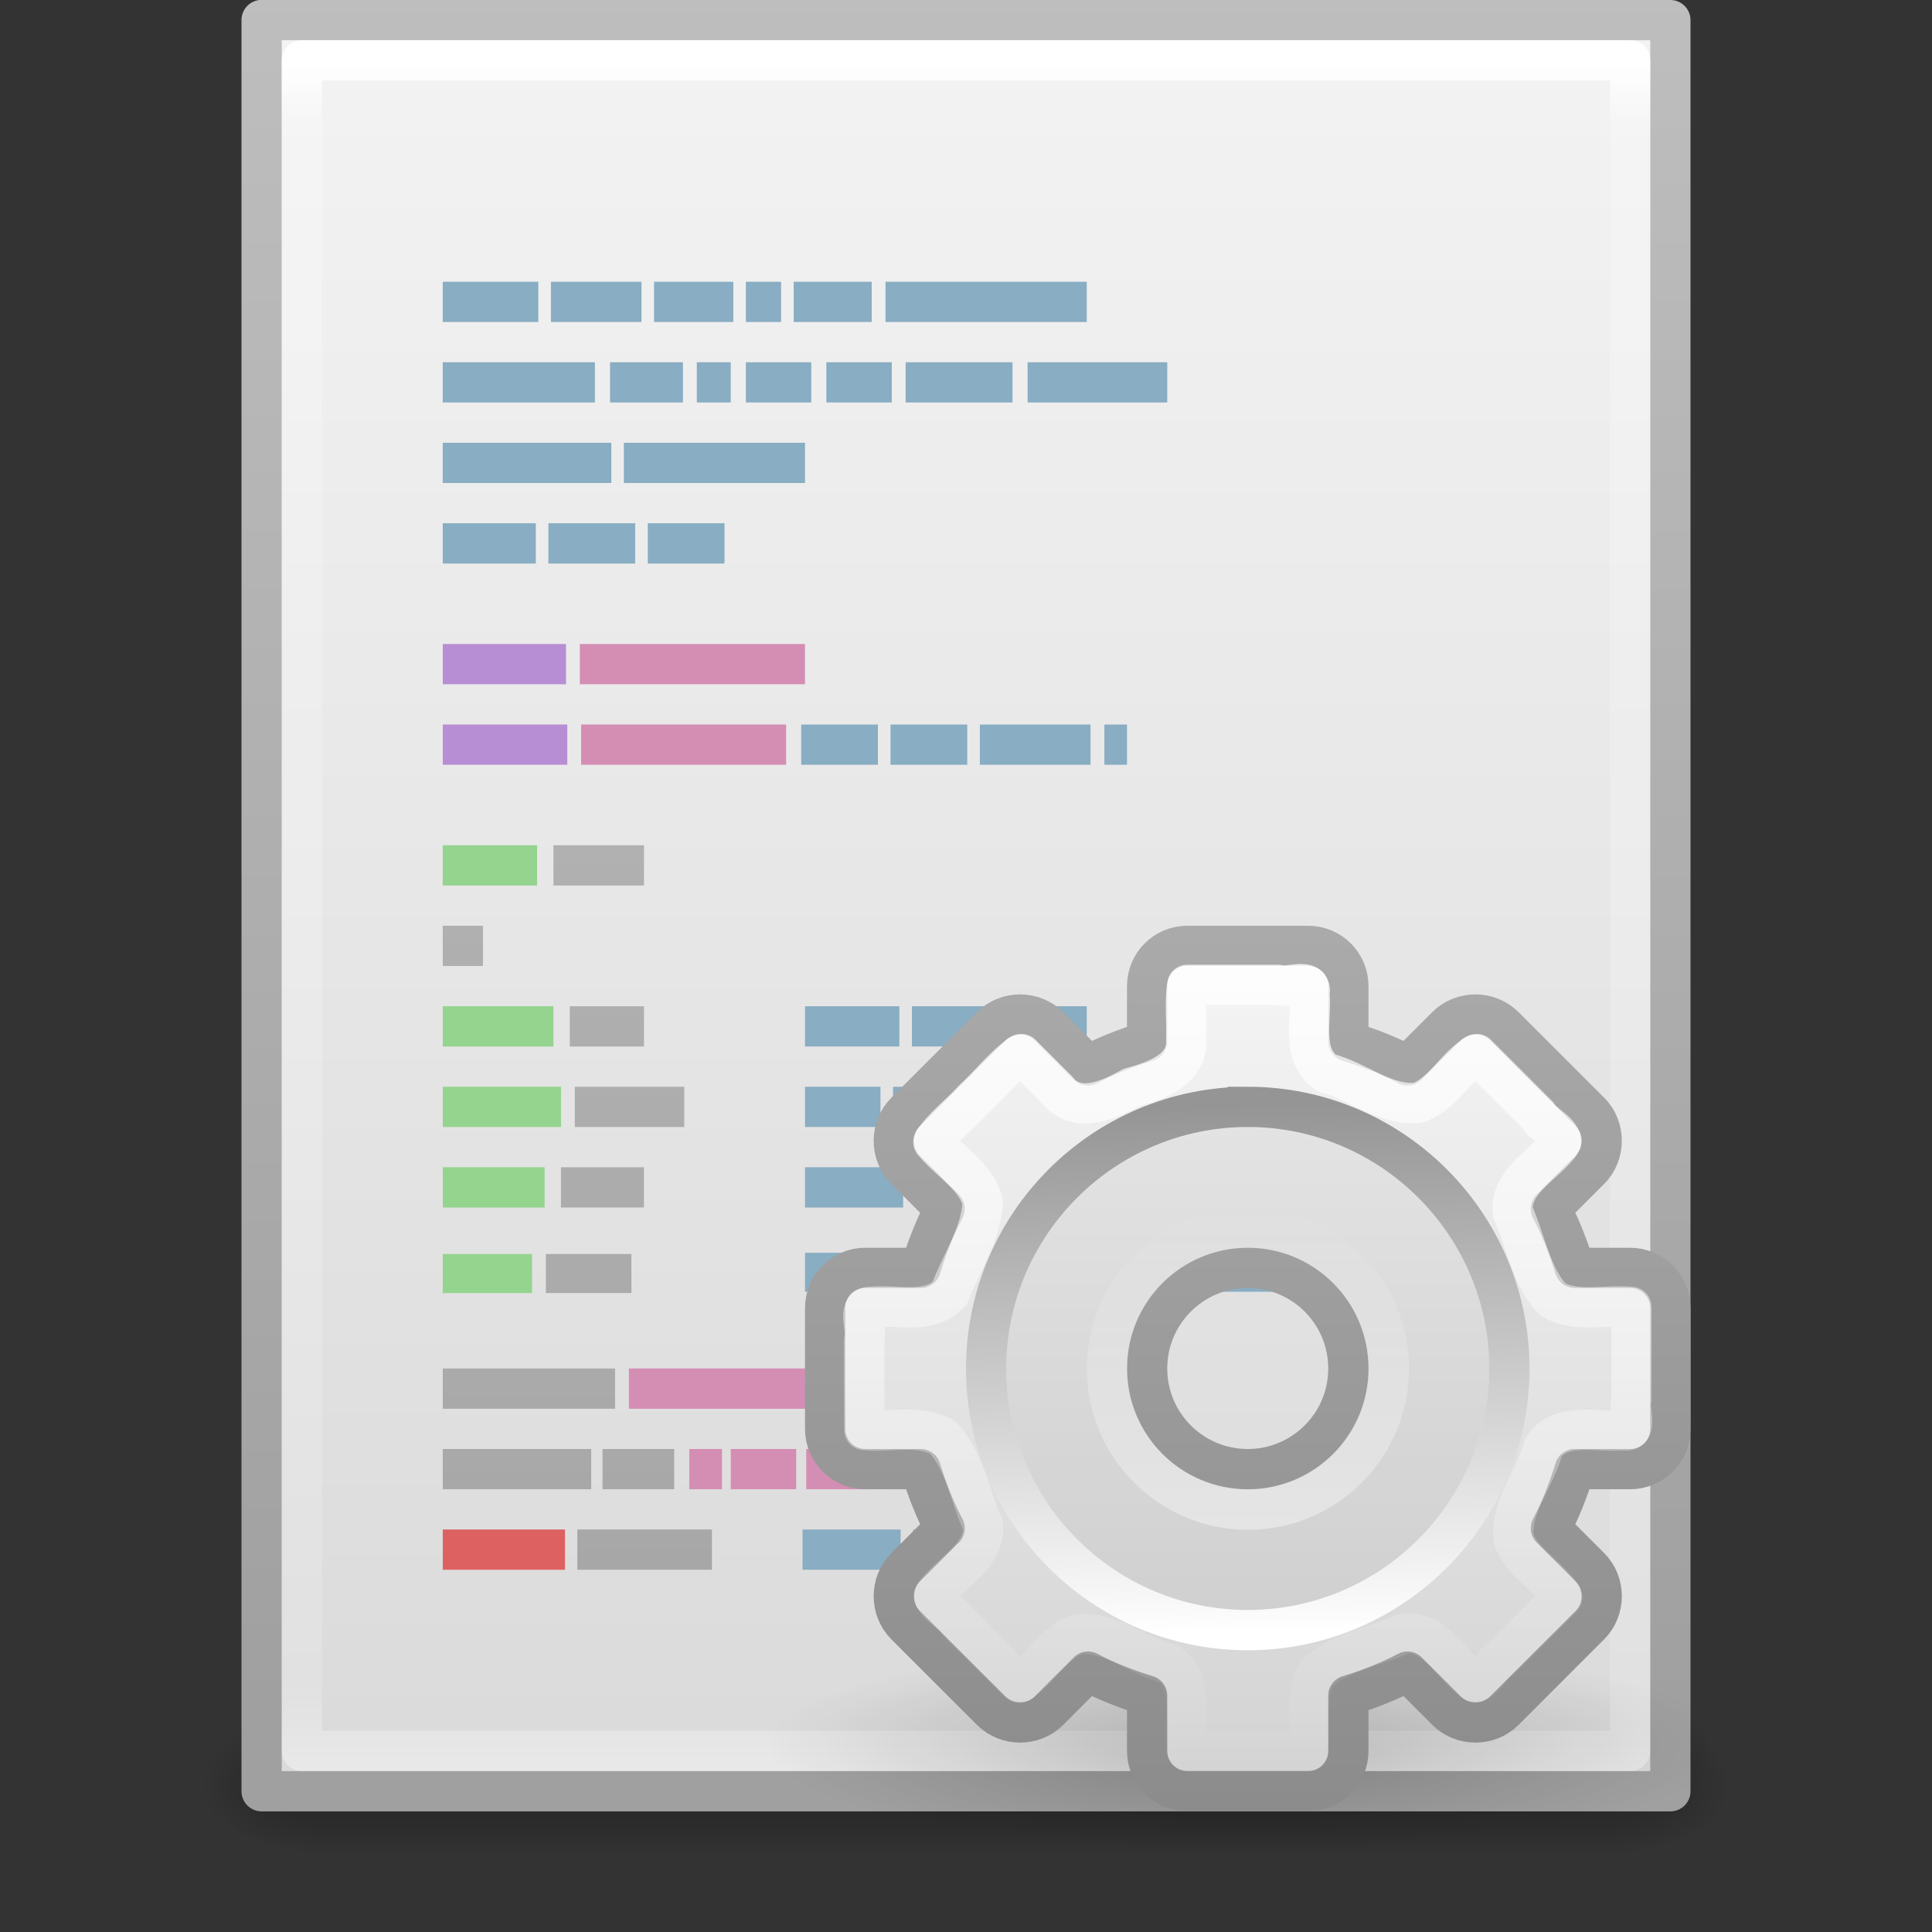 <?xml version="1.0" encoding="UTF-8" standalone="no"?>
<!-- Created with Inkscape (http://www.inkscape.org/) -->

<svg
   xmlns:dc="http://purl.org/dc/elements/1.1/"
   xmlns:cc="http://creativecommons.org/ns#"
   xmlns:rdf="http://www.w3.org/1999/02/22-rdf-syntax-ns#"
   xmlns:svg="http://www.w3.org/2000/svg"
   xmlns="http://www.w3.org/2000/svg"
   xmlns:xlink="http://www.w3.org/1999/xlink"
   xmlns:sodipodi="http://sodipodi.sourceforge.net/DTD/sodipodi-0.dtd"
   xmlns:inkscape="http://www.inkscape.org/namespaces/inkscape"
   width="48px"
   height="48px"
   id="svg4112"
   version="1.1"
   inkscape:version="0.48.3.1 r9886"
   sodipodi:docname="gnome-mime-text-x-makefile.svg">
  <rect width="100%" height="100%" fill="#333333" stroke="none"/>
  <defs
     id="defs4114">
    <linearGradient
       inkscape:collect="always"
       xlink:href="#linearGradient3977"
       id="linearGradient3988"
       gradientUnits="userSpaceOnUse"
       gradientTransform="matrix(0.892,0,0,1.135,2.595,-4.743)"
       x1="24"
       y1="5.564"
       x2="24"
       y2="43" />
    <linearGradient
       id="linearGradient3977">
      <stop
         offset="0"
         style="stop-color:#ffffff;stop-opacity:1;"
         id="stop3979" />
      <stop
         id="stop3981"
         style="stop-color:#ffffff;stop-opacity:0.235;"
         offset="0.036" />
      <stop
         offset="0.951"
         style="stop-color:#ffffff;stop-opacity:0.157;"
         id="stop3983" />
      <stop
         offset="1"
         style="stop-color:#ffffff;stop-opacity:0.392;"
         id="stop3985" />
    </linearGradient>
    <linearGradient
       inkscape:collect="always"
       xlink:href="#linearGradient3600"
       id="linearGradient3322"
       gradientUnits="userSpaceOnUse"
       gradientTransform="matrix(1,0,0,0.956,-9.9999999e-8,-1.915)"
       x1="25.132"
       y1="0.985"
       x2="25.132"
       y2="47.013" />
    <linearGradient
       id="linearGradient3600">
      <stop
         id="stop3602"
         style="stop-color:#f4f4f4;stop-opacity:1"
         offset="0" />
      <stop
         id="stop3604"
         style="stop-color:#dbdbdb;stop-opacity:1"
         offset="1" />
    </linearGradient>
    <linearGradient
       inkscape:collect="always"
       xlink:href="#linearGradient3104"
       id="linearGradient3324"
       gradientUnits="userSpaceOnUse"
       gradientTransform="matrix(0.807,0,0,0.895,59.41,-2.981)"
       x1="-51.786"
       y1="50.786"
       x2="-51.786"
       y2="2.906" />
    <linearGradient
       id="linearGradient3104">
      <stop
         id="stop3106"
         style="stop-color:#a0a0a0;stop-opacity:1;"
         offset="0" />
      <stop
         id="stop3108"
         style="stop-color:#bebebe;stop-opacity:1;"
         offset="1" />
    </linearGradient>
    <radialGradient
       inkscape:collect="always"
       xlink:href="#linearGradient5060"
       id="radialGradient3327"
       gradientUnits="userSpaceOnUse"
       gradientTransform="matrix(0.023,0,0,0.015,26.361,37.04)"
       cx="605.714"
       cy="486.648"
       fx="605.714"
       fy="486.648"
       r="117.143" />
    <linearGradient
       id="linearGradient5060">
      <stop
         id="stop5062"
         style="stop-color:#000000;stop-opacity:1"
         offset="0" />
      <stop
         id="stop5064"
         style="stop-color:#000000;stop-opacity:0"
         offset="1" />
    </linearGradient>
    <radialGradient
       inkscape:collect="always"
       xlink:href="#linearGradient5060"
       id="radialGradient3330"
       gradientUnits="userSpaceOnUse"
       gradientTransform="matrix(-0.023,0,0,0.015,21.623,37.04)"
       cx="605.714"
       cy="486.648"
       fx="605.714"
       fy="486.648"
       r="117.143" />
    <linearGradient
       id="linearGradient5048">
      <stop
         id="stop5050"
         style="stop-color:#000000;stop-opacity:0"
         offset="0" />
      <stop
         id="stop5056"
         style="stop-color:#000000;stop-opacity:1"
         offset="0.5" />
      <stop
         id="stop5052"
         style="stop-color:#000000;stop-opacity:0"
         offset="1" />
    </linearGradient>
    <linearGradient
       y2="609.505"
       x2="302.857"
       y1="366.648"
       x1="302.857"
       gradientTransform="matrix(0.067,0,0,0.015,-0.341,37.04)"
       gradientUnits="userSpaceOnUse"
       id="linearGradient4110"
       xlink:href="#linearGradient5048"
       inkscape:collect="always" />
    <linearGradient
       inkscape:collect="always"
       xlink:href="#linearGradient5031"
       id="linearGradient2580"
       gradientUnits="userSpaceOnUse"
       gradientTransform="matrix(0.666,0,0,1.441,4.52,-10.849)"
       x1="22.104"
       y1="40.124"
       x2="22.104"
       y2="10.035" />
    <linearGradient
       id="linearGradient5031">
      <stop
         id="stop5033"
         style="stop-color:#a3a3a3;stop-opacity:1"
         offset="0" />
      <stop
         id="stop5035"
         style="stop-color:#bababa;stop-opacity:1"
         offset="1" />
    </linearGradient>
    <radialGradient
       inkscape:collect="always"
       xlink:href="#linearGradient10691"
       id="radialGradient3877"
       gradientUnits="userSpaceOnUse"
       gradientTransform="matrix(1.66,0,0,0.363,0.873,2.641)"
       cx="6.703"
       cy="73.616"
       fx="6.703"
       fy="73.616"
       r="7.228" />
    <linearGradient
       id="linearGradient10691">
      <stop
         offset="0"
         style="stop-color:#000000;stop-opacity:1"
         id="stop10693" />
      <stop
         offset="1"
         style="stop-color:#000000;stop-opacity:0"
         id="stop10695" />
    </linearGradient>
    <linearGradient
       id="linearGradient3397-0">
      <stop
         offset="0"
         style="stop-color:#aaaaaa;stop-opacity:1"
         id="stop3399-4" />
      <stop
         offset="1"
         style="stop-color:#8c8c8c;stop-opacity:1"
         id="stop3401-0" />
    </linearGradient>
    <linearGradient
       y2="47.045"
       x2="25.923"
       y1="19"
       x1="25.923"
       gradientTransform="matrix(0.778,0,0,0.778,-12.111,-5.667)"
       gradientUnits="userSpaceOnUse"
       id="linearGradient3616-9"
       xlink:href="#linearGradient3397-0"
       inkscape:collect="always" />
    <linearGradient
       gradientUnits="userSpaceOnUse"
       id="linearGradient3309-1"
       y2="122.899"
       x2="63.999"
       y1="3.1"
       x1="63.999">
      <stop
         offset="0"
         style="stop-color:#f6f6f6;stop-opacity:1"
         id="stop3311-5" />
      <stop
         offset="1"
         style="stop-color:#d2d2d2;stop-opacity:1"
         id="stop3313-0" />
    </linearGradient>
    <linearGradient
       y2="47.012"
       x2="32.036"
       y1="19"
       x1="32.036"
       gradientTransform="matrix(0.778,0,0,0.778,-12.111,-5.667)"
       gradientUnits="userSpaceOnUse"
       id="linearGradient3614-2"
       xlink:href="#linearGradient3309-1"
       inkscape:collect="always" />
    <linearGradient
       id="linearGradient5128">
      <stop
         offset="0"
         style="stop-color:#ffffff;stop-opacity:1"
         id="stop5130" />
      <stop
         offset="1"
         style="stop-color:#959595;stop-opacity:1"
         id="stop5132" />
    </linearGradient>
    <linearGradient
       y2="20.895"
       x2="84.639"
       y1="105.105"
       x1="86.133"
       gradientTransform="matrix(0.156,0,0,0.156,2.001,10.157)"
       gradientUnits="userSpaceOnUse"
       id="linearGradient3610"
       xlink:href="#linearGradient5128"
       inkscape:collect="always" />
    <linearGradient
       y2="22.007"
       x2="12.479"
       y1="2"
       x1="12.479"
       gradientUnits="userSpaceOnUse"
       id="linearGradient3814"
       xlink:href="#linearGradient3805"
       inkscape:collect="always"
       gradientTransform="translate(0,8)" />
    <linearGradient
       id="linearGradient3805"
       inkscape:collect="always">
      <stop
         id="stop3807"
         offset="0"
         style="stop-color:#ffffff;stop-opacity:1;" />
      <stop
         id="stop3809"
         offset="1"
         style="stop-color:#ffffff;stop-opacity:0;" />
    </linearGradient>
    <linearGradient
       gradientUnits="userSpaceOnUse"
       y2="8"
       x2="12"
       y1="16"
       x1="12"
       id="linearGradient3830"
       xlink:href="#linearGradient3805"
       inkscape:collect="always" />
  </defs>
  <sodipodi:namedview
     id="base"
     pagecolor="#ffffff"
     bordercolor="#666666"
     borderopacity="1.0"
     inkscape:pageopacity="0.0"
     inkscape:pageshadow="2"
     inkscape:zoom="7.9991455"
     inkscape:cx="4.9354637"
     inkscape:cy="26.071289"
     inkscape:current-layer="layer1"
     showgrid="false"
     inkscape:grid-bbox="true"
     inkscape:document-units="px"
     inkscape:window-width="1017"
     inkscape:window-height="810"
     inkscape:window-x="611"
     inkscape:window-y="352"
     inkscape:window-maximized="0"
     showguides="true"
     inkscape:guide-bbox="true">
    <inkscape:grid
       type="xygrid"
       id="grid3820" />
  </sodipodi:namedview>
  <g
     id="layer1"
     inkscape:label="Layer 1"
     inkscape:groupmode="layer">
    <rect
       style="opacity:0.3;fill:url(#linearGradient4110);fill-opacity:1;fill-rule:nonzero;stroke:none;stroke-width:1;marker:none;visibility:visible;display:inline;overflow:visible"
       id="rect2879"
       y="42.43"
       x="7.738"
       height="3.57"
       width="32.508" />
    <path
       inkscape:connector-curvature="0"
       style="opacity:0.3;fill:url(#radialGradient3330);fill-opacity:1;fill-rule:nonzero;stroke:none;stroke-width:1;marker:none;visibility:visible;display:inline;overflow:visible"
       id="path2881"
       d="m 7.738,42.43 c 0,0 0,3.57 0,3.57 -1.187,0.007 -2.868,-0.8 -2.868,-1.785 0,-0.985 1.324,-1.785 2.868,-1.785 z" />
    <path
       inkscape:connector-curvature="0"
       style="opacity:0.3;fill:url(#radialGradient3327);fill-opacity:1;fill-rule:nonzero;stroke:none;stroke-width:1;marker:none;visibility:visible;display:inline;overflow:visible"
       id="path2883"
       d="m 40.246,42.43 c 0,0 0,3.57 0,3.57 1.187,0.007 2.868,-0.8 2.868,-1.785 0,-0.985 -1.324,-1.785 -2.868,-1.785 z" />
    <path
       inkscape:connector-curvature="0"
       style="fill:url(#linearGradient3322);fill-opacity:1;stroke:url(#linearGradient3324);stroke-width:1;stroke-linecap:butt;stroke-linejoin:round;stroke-miterlimit:4;stroke-opacity:1;stroke-dasharray:none;stroke-dashoffset:0;display:inline"
       id="path4160"
       d="M 6.5,0.497 C 14.52,0.497 41.5,0.5 41.5,0.5 l 4.2e-5,44.003 c 0,0 -23.333,0 -35,0 0,-14.669 0,-29.337 0,-44.006 z"
       sodipodi:nodetypes="ccccc" />
    <path
       style="fill:none;stroke:url(#linearGradient3988);stroke-width:1;stroke-linecap:round;stroke-linejoin:round;stroke-miterlimit:4;stroke-opacity:1;stroke-dasharray:none;stroke-dashoffset:0"
       d="m 40.5,43.5 -33,0 0,-42 33,0 z"
       id="rect6741-1"
       inkscape:connector-curvature="0"
       sodipodi:nodetypes="ccccc" />
    <path
       inkscape:connector-curvature="0"
       style="fill:#89adc2;fill-opacity:1;stroke:none;display:inline"
       d="m 11,7 0,1 2.375,0 0,-1 L 11,7 z m 2.688,0 0,1 2.25,0 0,-1 -2.25,0 z m 2.562,0 0,1 1.969,0 0,-1 L 16.25,7 z m 2.281,0 0,1 0.875,0 0,-1 -0.875,0 z m 1.188,0 0,1 1.938,0 0,-1 -1.938,0 z M 22,7 l 0,1 5,0 0,-1 -5,0 z m -11,2 0,1 3.781,0 0,-1 L 11,9 z m 4.156,0 0,1 1.812,0 0,-1 -1.812,0 z m 2.156,0 0,1 0.844,0 0,-1 -0.844,0 z m 1.219,0 0,1 1.625,0 0,-1 -1.625,0 z m 2,0 0,1 1.625,0 0,-1 -1.625,0 z M 22.5,9 l 0,1 2.656,0 0,-1 L 22.5,9 z m 3.031,0 0,1 L 29,10 29,9 25.531,9 z M 11,11 l 0,1 4.188,0 0,-1 L 11,11 z m 4.5,0 0,1 4.5,0 0,-1 -4.5,0 z m -4.5,2 0,1 2.312,0 0,-1 L 11,13 z m 2.625,0 0,1 2.156,0 0,-1 -2.156,0 z m 2.469,0 0,1 1.906,0 0,-1 -1.906,0 z m 3.812,5 0,1 1.906,0 0,-1 -1.906,0 z m 2.219,0 0,1 1.906,0 0,-1 -1.906,0 z m 2.219,0 0,1 2.75,0 0,-1 -2.75,0 z m 3.094,0 0,1 0.562,0 0,-1 -0.562,0 z M 20,25 l 0,1 2.344,0 0,-1 L 20,25 z m 2.656,0 0,1 2.188,0 0,-1 -2.188,0 z m 2.5,0 0,1 L 27,26 27,25 25.156,25 z M 20,27 l 0,1 1.875,0 0,-1 L 20,27 z m 2.188,0 0,1 4.812,0 0,-1 -4.812,0 z m 5.125,0 0,1 3.688,0 0,-1 -3.688,0 z M 20,29 l 0,1 2.438,0 0,-1 L 20,29 z m 2.781,0 0,1 4.281,0 0,-1 -4.281,0 z m 4.594,0 0,1 2.938,0 0,-1 -2.938,0 z M 20,31.125 l 0,0.969 1.875,0 0,-0.969 -1.875,0 z m 2.188,0 0,0.969 1.906,0 0,-0.969 -1.906,0 z m 2.219,0 0,0.969 2.719,0 0,-0.969 -2.719,0 z m 3.031,0 0,0.969 0.562,0 0,-0.969 -0.562,0 z m 0.875,0 0,0.969 3.531,0 0,-0.969 -3.531,0 z m -8.375,6.875 0,1 2.438,0 0,-1 -2.438,0 z m 2.75,0 0,1 2.25,0 0,-1 -2.25,0 z m 2.594,0 0,1 1.938,0 0,-1 -1.938,0 z m 2.25,0 0,1 3.094,0 0,-1 -3.094,0 z m 3.438,0 0,1 5.031,0 0,-1 -5.031,0 z"
       id="path4149" />
    <path
       inkscape:connector-curvature="0"
       style="fill:#b78ed4;fill-opacity:1;stroke:none;display:inline"
       d="m 11,16 0,1 3.062,0 0,-1 L 11,16 z m 0,2 0,1 3.094,0 0,-1 L 11,18 z"
       id="path4063" />
    <path
       inkscape:connector-curvature="0"
       style="fill:#d48eb3;fill-opacity:1;stroke:none;display:inline"
       d="m 14.406,16 0,1 L 20,17 20,16 z m 0.031,2 0,1 5.094,0 0,-1 z m 1.188,16 0,1 4.594,0 0,-1 z m 4.938,0 0,1 1.812,0 0,-1 z m 2.156,0 0,1 4.312,0 0,-1 z m -5.594,2 0,1 0.812,0 0,-1 z m 1.031,0 0,1 1.625,0 0,-1 z m 1.875,0 0,1 1.625,0 0,-1 z m 2.125,0 0,1 2.594,0 0,-1 z m 2.906,0 0,1 3.375,0 0,-1 z"
       id="path4061"
       sodipodi:nodetypes="cccccccccccccccccccccccccccccccccccccccccccccccccc" />
    <g
       transform="translate(19,14)"
       inkscape:label="Layer 1"
       id="layer1-6">
      <path
         d="M 24,29.375 C 24,30.825 18.627,32 12,32 5.373,32 1.348125e-4,30.825 1.348125e-4,29.375 1.348125e-4,27.925 5.373,26.75 12,26.75 c 6.627,0 12,1.175 12,2.625 z"
         id="path10689"
         style="opacity:0.2;fill:url(#radialGradient3877);fill-opacity:1;fill-rule:nonzero;stroke:none;stroke-width:0.8;marker:none;visibility:visible;display:inline;overflow:visible"
         inkscape:connector-curvature="0" />
      <path
         id="rect3623"
         d="m 10.5,9.5 c -0.554,0 -1,0.446 -1,1 l 0,1.375 C 8.993,12.031 8.493,12.225 8.031,12.469 L 7.062,11.5 C 6.671,11.108 6.017,11.108 5.625,11.5 L 3.5,13.625 c -0.392,0.392 -0.392,1.046 0,1.438 l 0.969,0.969 C 4.225,16.493 4.031,16.993 3.875,17.5 l -1.375,0 c -0.554,0 -1,0.446 -1,1 l 0,3 c 0,0.554 0.446,1 1,1 l 1.375,0 c 0.156,0.507 0.35,1.007 0.594,1.469 L 3.5,24.938 c -0.392,0.392 -0.392,1.046 0,1.438 L 5.625,28.5 c 0.392,0.392 1.046,0.392 1.438,0 L 8.031,27.531 C 8.493,27.775 8.993,27.969 9.5,28.125 l 0,1.375 c 0,0.554 0.446,1 1,1 l 3,0 c 0.554,0 1,-0.446 1,-1 l 0,-1.375 c 0.507,-0.156 1.007,-0.35 1.469,-0.594 L 16.938,28.5 c 0.392,0.392 1.046,0.392 1.438,0 L 20.5,26.375 c 0.392,-0.392 0.392,-1.046 0,-1.438 L 19.531,23.969 C 19.775,23.507 19.969,23.007 20.125,22.5 l 1.375,0 c 0.554,0 1,-0.446 1,-1 l 0,-3 c 0,-0.554 -0.446,-1 -1,-1 l -1.375,0 C 19.969,16.993 19.775,16.493 19.531,16.031 L 20.5,15.062 c 0.392,-0.392 0.392,-1.046 0,-1.438 L 18.375,11.5 c -0.392,-0.392 -1.046,-0.392 -1.438,0 l -0.969,0.969 C 15.507,12.225 15.007,12.031 14.5,11.875 l 0,-1.375 c 0,-0.554 -0.446,-1 -1,-1 l -3,0 z m 1.5,8 c 1.381,0 2.5,1.119 2.5,2.5 0,1.381 -1.119,2.5 -2.5,2.5 -1.381,0 -2.5,-1.119 -2.5,-2.5 0,-1.381 1.119,-2.5 2.5,-2.5 z"
         style="color:#000000;fill:url(#linearGradient3614-2);fill-opacity:1;fill-rule:nonzero;stroke:url(#linearGradient3616-9);stroke-width:1;stroke-linecap:butt;stroke-linejoin:round;stroke-miterlimit:4;stroke-opacity:1;stroke-dasharray:none;stroke-dashoffset:0;marker:none;visibility:visible;display:block;overflow:visible;enable-background:accumulate"
         inkscape:connector-curvature="0" />
      <path
         id="path3315"
         d="m 12,14 c -3.31,0 -6,2.69 -6,6 0,3.31 2.69,6 6,6 3.31,0 6,-2.69 6,-6 0,-3.31 -2.69,-6 -6,-6 z m 0,3 c 1.657,0 3,1.343 3,3 0,1.657 -1.343,3 -3,3 -1.657,0 -3,-1.343 -3,-3 0,-1.657 1.343,-3 3,-3 z"
         style="opacity:0.05;fill:#000000;fill-opacity:1;stroke:none"
         inkscape:connector-curvature="0" />
      <path
         d="m 12,13.5 c -3.584,0 -6.5,2.916 -6.5,6.5 C 5.5,23.584 8.416,26.5 12,26.5 c 3.584,0 6.5,-2.916 6.5,-6.5 0,-3.584 -2.916,-6.5 -6.5,-6.5 z"
         id="path28"
         style="fill:none;stroke:url(#linearGradient3610);stroke-width:1;stroke-miterlimit:4;stroke-dasharray:none"
         inkscape:connector-curvature="0" />
      <path
         sodipodi:nodetypes="ccccccccccccccscccccccccscccccccccsccccccc"
         id="path3799"
         d="m 10.5,10.469 c -0.074,0.389 -0.009,0.901 -0.031,1.336 0.065,0.778 -0.77,1.053 -1.368,1.217 -0.547,0.311 -1.349,0.672 -1.837,0.054 C 6.967,12.78 6.671,12.484 6.375,12.188 5.943,12.474 5.59,12.951 5.189,13.311 4.87,13.672 4.433,13.984 4.188,14.375 c 0.407,0.49 1.049,0.838 1.226,1.477 -0.025,0.798 -0.54,1.529 -0.812,2.267 -0.502,0.564 -1.315,0.281 -1.974,0.35 -0.345,-0.013 -0.07,0.586 -0.158,0.826 0.001,0.745 -0.002,1.49 0.002,2.235 0.646,0.064 1.357,-0.151 1.945,0.18 0.556,0.579 0.676,1.474 1.007,2.189 0.042,0.753 -0.732,1.126 -1.149,1.641 -0.217,0.272 0.385,0.504 0.516,0.75 0.508,0.508 1.015,1.015 1.523,1.523 0.522,-0.305 0.84,-0.989 1.445,-1.205 0.815,-0.107 1.514,0.546 2.284,0.734 0.651,0.452 0.364,1.31 0.427,1.975 -0.089,0.418 0.528,0.13 0.769,0.215 0.764,-0.001 1.528,0.002 2.292,-0.002 0.064,-0.646 -0.151,-1.357 0.18,-1.945 0.579,-0.556 1.474,-0.676 2.189,-1.007 0.753,-0.042 1.126,0.732 1.641,1.149 0.272,0.217 0.504,-0.385 0.75,-0.516 0.508,-0.508 1.015,-1.015 1.523,-1.523 -0.305,-0.522 -0.989,-0.84 -1.205,-1.445 -0.107,-0.815 0.546,-1.514 0.734,-2.284 0.452,-0.651 1.31,-0.364 1.975,-0.427 0.418,0.089 0.13,-0.528 0.215,-0.769 -0.001,-0.764 0.002,-1.528 -0.002,-2.292 -0.646,-0.064 -1.357,0.151 -1.945,-0.18 -0.556,-0.579 -0.676,-1.474 -1.007,-2.189 -0.042,-0.753 0.732,-1.126 1.149,-1.641 0.217,-0.272 -0.385,-0.504 -0.516,-0.75 -0.508,-0.508 -1.015,-1.015 -1.523,-1.523 -0.522,0.305 -0.84,0.989 -1.445,1.205 -0.815,0.107 -1.514,-0.546 -2.284,-0.734 -0.651,-0.452 -0.364,-1.31 -0.427,-1.975 0.089,-0.418 -0.528,-0.13 -0.769,-0.215 -0.754,0 -1.508,0 -2.262,0 z"
         style="opacity:0.8;color:#000000;fill:none;stroke:url(#linearGradient3814);stroke-width:1;stroke-linecap:butt;stroke-linejoin:round;stroke-miterlimit:4;stroke-opacity:1;stroke-dasharray:none;stroke-dashoffset:0;marker:none;visibility:visible;display:block;overflow:visible;enable-background:accumulate"
         inkscape:connector-curvature="0" />
      <path
         transform="matrix(1.012,0,0,1.012,-0.139,7.861)"
         d="m 15.46,12 c 0,1.911 -1.549,3.46 -3.46,3.46 -1.911,0 -3.46,-1.549 -3.46,-3.46 0,-1.911 1.549,-3.46 3.46,-3.46 1.911,0 3.46,1.549 3.46,3.46 z"
         sodipodi:ry="3.4598541"
         sodipodi:rx="3.4598541"
         sodipodi:cy="12"
         sodipodi:cx="12"
         id="path3822"
         style="opacity:0.4;color:#000000;fill:none;stroke:url(#linearGradient3830);stroke-width:0.989;stroke-opacity:1;marker:none;visibility:visible;display:block;overflow:visible;enable-background:accumulate"
         sodipodi:type="arc" />
    </g>
    <path
       inkscape:connector-curvature="0"
       style="fill:#de6161;fill-opacity:1;stroke:none;display:inline"
       id="path4009"
       d="m 11,38 3.037,0 0,1 L 11,39 11,38 z" />
    <path
       inkscape:connector-curvature="0"
       style="fill:url(#linearGradient2580);fill-opacity:1;stroke:none;display:inline"
       d="m 13.75,21 0,1 2.25,0 0,-1 -2.25,0 z m -2.75,2 0,1 1,0 0,-1 -1,0 z m 3.156,2 0,1 1.844,0 0,-1 -1.844,0 z m 0.125,2 0,1 2.719,0 0,-1 -2.719,0 z m -0.344,2 0,1 2.062,0 0,-1 -2.062,0 z m -0.375,2.156 0,0.969 2.125,0 0,-0.969 -2.125,0 z M 11,34 l 0,1 4.281,0 0,-1 L 11,34 z m 0,2 0,1 3.688,0 0,-1 L 11,36 z m 3.969,0 0,1 1.781,0 0,-1 -1.781,0 z m -0.625,2 0,1 3.344,0 0,-1 -3.344,0 z"
       id="path4007" />
    <path
       inkscape:connector-curvature="0"
       style="fill:#94d48e;fill-opacity:1;stroke:none;display:inline"
       d="m 11,21 0,1 2.344,0 0,-1 L 11,21 z m 0,4 0,1 2.75,0 0,-1 -2.75,0 z m 0,2 0,1 2.938,0 0,-1 L 11,27 z m 0,2 0,1 2.531,0 0,-1 L 11,29 z m 0,2.156 0,0.969 2.219,0 0,-0.969 -2.219,0 z"
       id="path5302" />
  </g>
</svg>
